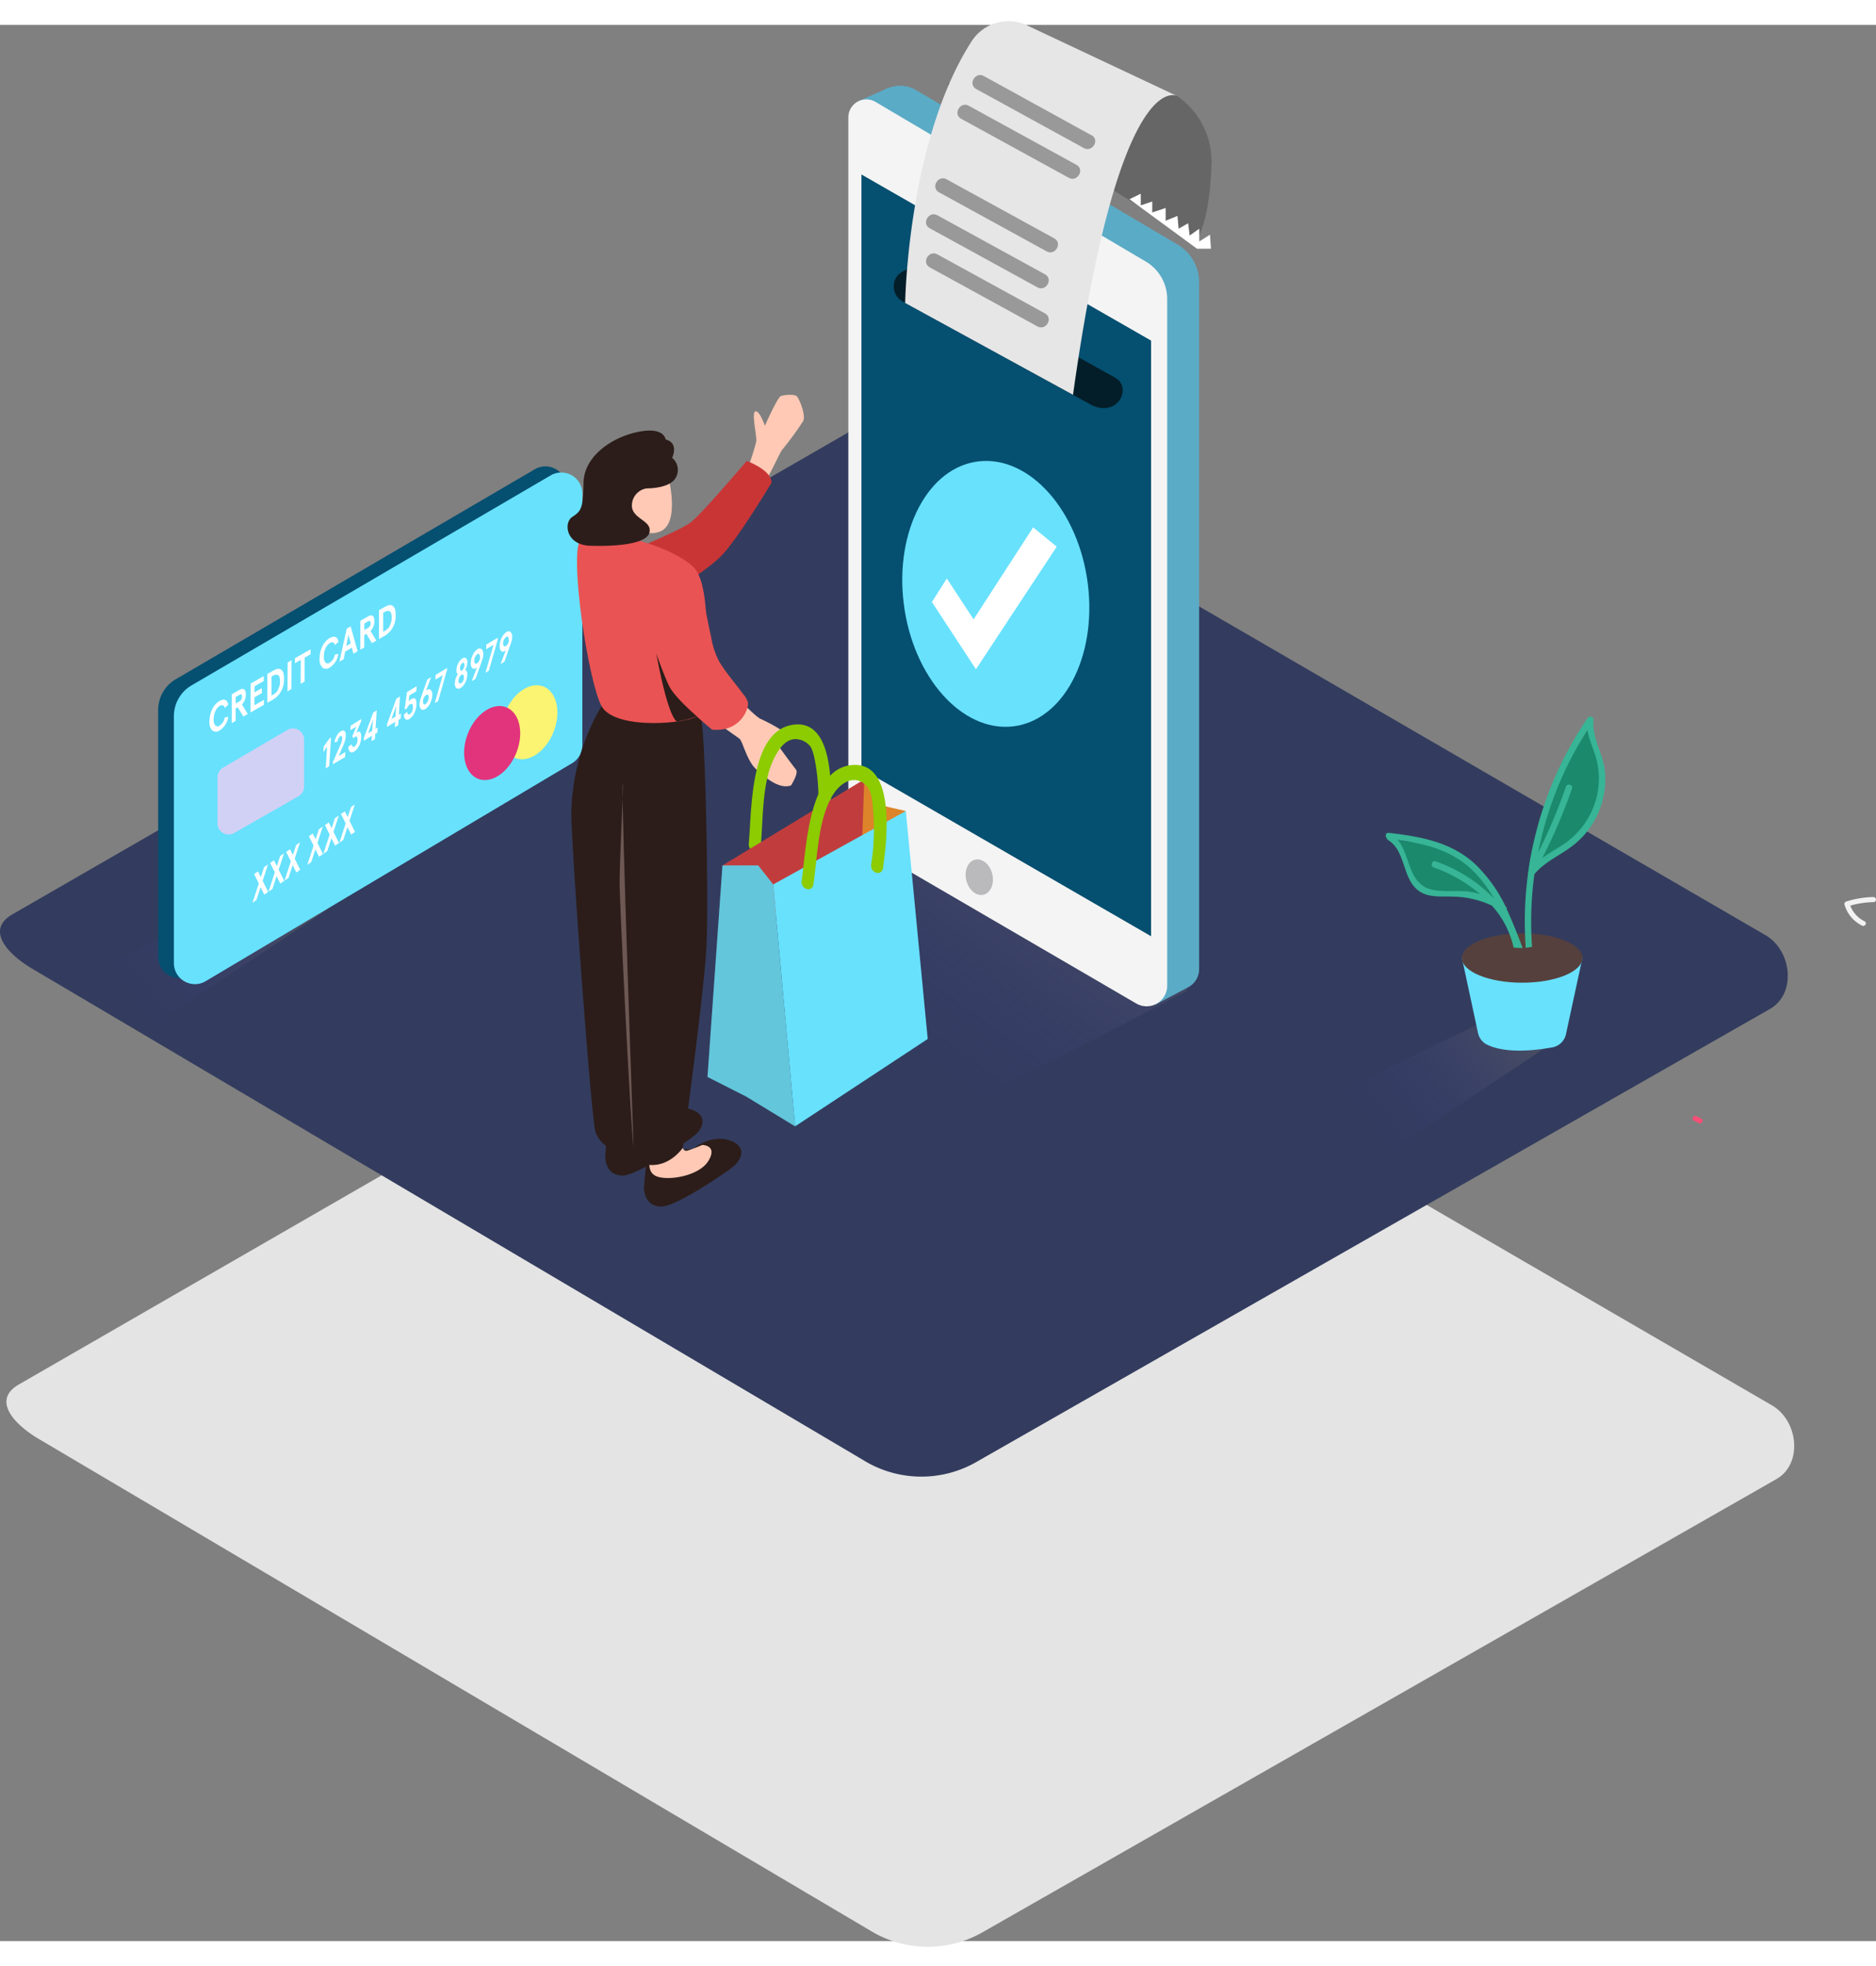 <svg width="209.03" height="219.06" data-name="Layer 2" version="1.1" viewBox="0 0 373.43 381.43" xmlns="http://www.w3.org/2000/svg" xmlns:xlink="http://www.w3.org/1999/xlink">
 <rect x="0" y="0" width="373.43" height="381.43" fill="#808080" stroke="none"/>
 <defs>
  <linearGradient id="linear-gradient" x1="46.63" x2="79.24" y1="200.12" y2="176.03" gradientUnits="userSpaceOnUse">
   <stop stop-color="#2e3192" stop-opacity="0" offset=".01"/>
   <stop stop-color="#666" offset="1"/>
  </linearGradient>
  <linearGradient id="linear-gradient-2" x1="196.24" x2="227.73" y1="207.55" y2="163.09" gradientTransform="translate(-22.08 -5.829)" xlink:href="#linear-gradient"/>
  <linearGradient id="linear-gradient-3" x1="292.83" x2="325.44" y1="225.15" y2="201.06" gradientTransform="translate(-22.08 -5.829)" xlink:href="#linear-gradient"/>
  <linearGradient id="linear-gradient-4" x1="122.21" x2="188.09" y1="256.36" y2="201.2" gradientTransform="translate(-22.08 -5.829)" xlink:href="#linear-gradient"/>
  <linearGradient id="linearGradient1010" x1="46.63" x2="79.24" y1="200.12" y2="176.03" gradientTransform="translate(-22.08 -5.829)" gradientUnits="userSpaceOnUse" xlink:href="#linear-gradient"/>
 </defs>
 <path id="pay-shadow" d="m173.93 379.76-165.73-98c-5.28-3-9.8-7.83-4.66-11l166.33-95.9c2.5-1.55 6.29-2.56 8.82-1.09l174 101c5.28 3.06 6.22 11.63 0.94 14.69l-157.85 90.11a22 22 0 0 1-21.85 0.19z" style="fill:#e4e4e4"/>
 <g id="pay-platform">
  <path d="m172.65 286.17-165.73-98c-5.28-3-9.8-7.83-4.66-11l166.33-95.9c2.5-1.55 6.29-2.56 8.82-1.09l174 101c5.28 3.06 6.22 11.63 0.94 14.69l-157.85 90.11a22 22 0 0 1-21.85 0.19z" style="fill:#333C5E"/>
  <path d="m48.48 173.67-35.26 17.12a108 108 0 0 0 16.37 9l35.92-23.95" style="fill:url(#linearGradient1010);opacity:.48"/>
  <path d="m208.68 171.97c-9.26-5.86-18.51-11.78-27.13-18.53l-48.28 27.66 50 39c5.74-3.63 35.76-18.67 53.08-27.88v-2c-9.22-6.05-18.32-12.34-27.67-18.25z" style="fill:url(#linear-gradient-2);opacity:.48"/>
  <path d="m191.52 88.731a2.68 2.68 0 0 0-1.37-1.83 1.41 1.41 0 0 0-1.88 0.49 1.56 1.56 0 0 0-0.14 1 3 3 0 0 0 0.79 2.78 1.39 1.39 0 0 0 2 0 2.81 2.81 0 0 0 0.6-2.44z" style="fill:#5a2500"/>
  <path d="m234.42 43.751-52.35-30.92a6.36 6.36 0 0 0-5-0.34h-0.08a6.59 6.59 0 0 0-1.11 0.49l-4.96 2.19 2.65 1.17 1.63 134a13.49 13.49 0 0 0 6.7 11.66l48.81 28.44-0.76 4.58 6.62-3.5a4.06 4.06 0 0 0 2.11-3.58v-136.72a8.67 8.67 0 0 0-4.26-7.47z" style="fill:#68e1fd"/>
  <path d="m234.42 43.751-52.35-30.92a6.36 6.36 0 0 0-5-0.34h-0.08a6.59 6.59 0 0 0-1.11 0.49l-4.96 2.19 2.65 1.17 1.63 134a13.49 13.49 0 0 0 6.7 11.66l48.81 28.44-0.76 4.58 6.62-3.5a4.06 4.06 0 0 0 2.11-3.58v-136.72a8.67 8.67 0 0 0-4.26-7.47z" style="fill:#3f3d56;opacity:.33"/>
  <path d="m226.18 194.8-50.61-29.49a13.49 13.49 0 0 1-6.7-11.66v-135.23a3.58 3.58 0 0 1 5.41-3.09l53.8 31.78a8.67 8.67 0 0 1 4.26 7.47v136.68a4.1 4.1 0 0 1-6.16 3.54z" style="fill:#f4f4f4"/>
  <polygon transform="translate(-22.08 -5.829)" points="193.55 153.91 251.21 187.24 251.21 68.67 193.55 35.6" style="fill:#054f70"/>
  <ellipse transform="rotate(-13.43)" cx="150.2" cy="210.29" rx="2.66" ry="3.59" style="fill:#bababc"/>
  <path d="m192.78 35.461a1.29 1.29 0 0 0 0.65 1.12l11.14 6.4a1.29 1.29 0 0 0 1.93-1.12v-0.27a1.29 1.29 0 0 0-0.67-1.13l-11.14-6.13a1.29 1.29 0 0 0-1.91 1.13z" style="fill:#ccc"/>
  <ellipse transform="rotate(-20.422)" cx="165.4" cy="95.217" rx="1.264" ry="1.725" style="fill:#ccc;stroke-width:1.003"/>
  <path d="m338.67 217.74-1-0.5c-0.57-0.29-1.08 0.58-0.5 0.86l1 0.5c0.57 0.29 1.08-0.57 0.5-0.86z" style="fill:#fa4e76"/>
  <path d="m372.92 173.61a18.84 18.84 0 0 0-5.41 0.89 0.51 0.51 0 0 0-0.35 0.62 6.75 6.75 0 0 0 3.5 4.18c0.57 0.28 1.08-0.58 0.5-0.86a5.74 5.74 0 0 1-2.85-3.12 17.85 17.85 0 0 1 4.61-0.7 0.505 0.505 0 0 0 0-1.01z" style="fill:#f2f2f2"/>
  <path d="m177.92 52.171v-0.24c0-2.63 3.28-4.27 5.9-2.95l36.9 20.55a12 12 0 0 1 1.77 1.05c2.6 2.16-0.17 7.44-5.12 5.13l-37.45-20.54a3.36 3.36 0 0 1-2-3z" style="fill:#031e28"/>
  <path d="m216.54 111.28c1.83 14.58-4.9 27.28-15 28.37s-19.81-9.84-21.64-24.41 4.9-27.28 15-28.37 19.81 9.84 21.64 24.41z" style="fill:#68e1fd"/>
  <polygon transform="translate(-22.08 -5.829)" points="215.88 124.16 227.74 105.85 232.43 109.69 216.35 134.09 207.58 120.71 210.55 116.03" style="fill:#fff"/>
  <path d="m294.68 198.7-35.26 17.12a108 108 0 0 0 16.37 9l35.92-23.95" style="fill:url(#linear-gradient-3);opacity:.48"/>
  <path d="m291.32 166.11a0.94 0.94 0 0 1-0.21-0.31c-1.51-0.76-3-1.48-4.59-2.15-0.48-0.36-1-0.69-1.46-1a0.84 0.84 0 0 1-0.66 0.27 39.7 39.7 0 0 1-6.73-0.76 2.72 2.72 0 0 0-0.23 0.6 17.48 17.48 0 0 1 3.93 8.18c0.43 0.49 0.89 1 1.39 1.54 2.23 0.88 5.26 0.69 7.8 1a4.31 4.31 0 0 0 0.28-0.8h0.11a19.9 19.9 0 0 1 2.49 1.11 10 10 0 0 1 4.6 1.9 3.14 3.14 0 0 0 1-0.62c-2.61-2.9-4.89-6.17-7.72-8.96z" style="fill:#1b896c"/>
  <path d="m304.23 168.53 6.26-4.93s8.45-2.68 8.33-11.75-2.83-11.5-2.83-11.5-10.53 15.82-11.76 28.18z" style="fill:#1b896c"/>
  <path d="m291.01 185.75 3.2 14.93a3.36 3.36 0 0 0 1.8 2.31c1.86 0.91 5.7 1.86 13 0.54a3.38 3.38 0 0 0 2.7-2.6l3.28-15.18" style="fill:#68e1fd"/>
  <ellipse cx="303" cy="185.75" rx="11.99" ry="4.91" style="fill:#56403d"/>
  <path d="m319.49 148.79c-0.28-3.61-2.66-6.84-2.3-10.48 0.07-0.68-0.86-0.79-1.18-0.32a72 72 0 0 0-11.78 30.54 0.64 0.64 0 0 0-0.07 0.44 71.94 71.94 0 0 0-0.45 14.74 9.16 9.16 0 0 0 1.25-0.2 71.11 71.11 0 0 1 0.47-14.46c2.13-2.53 5.15-3.73 7.72-5.74a16.43 16.43 0 0 0 5-6.46 17.09 17.09 0 0 0 1.34-8.06zm-2.57 7.55a16 16 0 0 1-6.45 7.25c-1.19 0.75-2.37 1.46-3.47 2.27a109.21 109.21 0 0 0 5.92-13.86c0.27-0.77-1-1.1-1.22-0.34a107 107 0 0 1-5.53 13.11 70.93 70.93 0 0 1 9.83-24.43c0.31 2.05 1.28 3.9 1.82 6a15.55 15.55 0 0 1-0.9 10z" style="fill:#37b596"/>
  <path d="m303.1 183.74c-1-2.58-2-5.19-3.16-7.68a0.65 0.65 0 0 0-0.26-0.61 29.37 29.37 0 0 0-5.9-8.26c-4.78-4.53-11-5.63-17.34-6.36-0.64-0.07-0.76 0.7-0.39 1.07a0.59 0.59 0 0 0 0.27 0.37c3.76 2.33 2.66 8.26 6.64 10.45 1.87 1 4.14 0.72 6.18 0.8a19.06 19.06 0 0 1 7.83 1.79 18.32 18.32 0 0 1 4.32 8.35 10.64 10.64 0 0 0 1.81 0.08zm-17.34-17.23c-0.77-0.28-1.1 0.94-0.34 1.22a29.72 29.72 0 0 1 9.19 5.28 18.36 18.36 0 0 0-2-0.45c-2.65-0.43-6.72 0.4-9.06-1-3.27-1.9-3-6.54-5.33-9.31 5.69 0.76 11.1 2.12 15.29 6.43a26.77 26.77 0 0 1 3.9 5.24 29.88 29.88 0 0 0-11.65-7.41z" style="fill:#37b596"/>
  <path d="m31.48 136.4v49.16a4.19 4.19 0 0 0 6.33 3.6l72.95-43.43a4.19 4.19 0 0 0 2-3.6v-50.07a4.19 4.19 0 0 0-6.3-3.61l-71.45 41.79a7.13 7.13 0 0 0-3.53 6.16z" style="fill:#054f70"/>
  <path d="m34.61 137.62v49.16a4.19 4.19 0 0 0 6.31 3.59l73-43.43a4.19 4.19 0 0 0 2-3.6v-50.06a4.19 4.19 0 0 0-6.3-3.61l-71.47 41.79a7.13 7.13 0 0 0-3.54 6.16z" style="fill:#68e1fd"/>
  <ellipse transform="rotate(-68.49)" cx="-90.509" cy="148.93" rx="7.65" ry="5.19" style="fill:#fbf472"/>
  <ellipse transform="rotate(-68.49)" cx="-97.074" cy="143.56" rx="7.65" ry="5.19" style="fill:#e2347c"/>
  <path d="m43.71 134.57c0.92-0.52 1.54-0.25 1.74 0.74l-0.7 0.65c-0.18-0.56-0.53-0.69-1-0.4a2.24 2.24 0 0 0-0.86 1 3.84 3.84 0 0 0-0.35 1.64 1.77 1.77 0 0 0 0.33 1.27 0.69 0.69 0 0 0 0.86 0 2.36 2.36 0 0 0 1-1.59l0.7-0.16a3.79 3.79 0 0 1-1.75 2.74 1.19 1.19 0 0 1-1.41 0 2.25 2.25 0 0 1-0.57-1.84 5.33 5.33 0 0 1 0.59-2.49 3.78 3.78 0 0 1 1.42-1.56z" style="fill:#fff"/>
  <path d="m48.16 135.27 1.15 1.9-0.87 0.5-1.12-1.84-0.41 0.23v2.48l-0.78 0.45v-5.75l1.53-0.87c0.82-0.47 1.28-0.08 1.27 0.91a2.81 2.81 0 0 1-0.77 1.99zm-0.49-0.62a1 1 0 0 0 0.5-0.93q0-0.65-0.49-0.37l-0.76 0.43v1.3l0.76-0.43" style="fill:#fff"/>
  <polygon transform="translate(-22.08 -5.829)" points="72.75 137.48 72.74 138.68 74.2 137.85 74.2 138.84 72.74 139.67 72.73 141.25 74.61 140.18 74.61 141.17 71.94 142.69 71.97 136.94 74.57 135.45 74.57 136.44" style="fill:#fff"/>
  <path d="m54.59 128.43c1-0.56 2-0.25 1.94 1.76a4.58 4.58 0 0 1-2 4l-1.31 0.75v-5.75zm0.68 4a3.27 3.27 0 0 0 0.47-1.79c0-0.72-0.17-1.15-0.46-1.25a1.11 1.11 0 0 0-0.95 0.17l-0.29 0.17v3.78l0.29-0.17a2.78 2.78 0 0 0 1-0.91" style="fill:#fff"/>
  <polygon transform="translate(-22.08 -5.829)" points="79.31 138.49 79.34 132.73 80.11 132.29 80.08 138.04" style="fill:#fff"/>
  <polygon transform="translate(-22.08 -5.829)" points="82.73 131.78 82.71 136.54 81.93 136.99 81.95 132.22 80.78 132.89 80.79 131.9 83.91 130.12 83.9 131.11" style="fill:#fff"/>
  <path d="m65.64 122.05c0.92-0.52 1.54-0.25 1.74 0.74l-0.7 0.65c-0.18-0.56-0.53-0.69-1-0.4a2.22 2.22 0 0 0-0.86 1 3.76 3.76 0 0 0-0.35 1.64 1.73 1.73 0 0 0 0.33 1.27 0.68 0.68 0 0 0 0.85 0 2.36 2.36 0 0 0 1-1.59l0.7-0.16a3.79 3.79 0 0 1-1.75 2.74 1.19 1.19 0 0 1-1.41 0 2.25 2.25 0 0 1-0.57-1.84 5.33 5.33 0 0 1 0.59-2.49 3.78 3.78 0 0 1 1.43-1.56z" style="fill:#fff"/>
  <path d="m69.8 119.74 1.39 4.94-0.84 0.48-0.31-1.18-1.33 0.76-0.31 1.53-0.84 0.48 1.46-6.58zm-0.88 3.89 0.89-0.51-0.44-1.74-0.45 2.25" style="fill:#fff"/>
  <path d="m73.76 120.65 1.16 1.91-0.88 0.5-1.12-1.84-0.41 0.23v2.48l-0.78 0.44v-5.75l1.53-0.87c0.82-0.47 1.28-0.08 1.27 0.91a2.82 2.82 0 0 1-0.77 1.99zm-0.49-0.62a1 1 0 0 0 0.5-0.93q0-0.65-0.49-0.37l-0.76 0.43v1.3l0.76-0.43" style="fill:#fff"/>
  <path d="m76.82 115.74c1-0.56 2-0.25 1.94 1.76a4.58 4.58 0 0 1-2 4l-1.32 0.75v-5.75zm0.68 4a3.27 3.27 0 0 0 0.47-1.79c0-0.72-0.17-1.15-0.46-1.25a1.11 1.11 0 0 0-0.95 0.17l-0.29 0.17v3.78l0.29-0.17a2.78 2.78 0 0 0 1-0.91" style="fill:#fff"/>
  <path d="m43.3 149.76v9.19a2.21 2.21 0 0 0 3.3 1.92l12.82-7.33a2.21 2.21 0 0 0 1.11-1.92v-9.38a2.21 2.21 0 0 0-3.32-1.9l-12.82 7.52a2.21 2.21 0 0 0-1.09 1.9z" style="fill:#d1d1f5"/>
  <polygon transform="translate(-22.08 -5.829)" points="87.6 153.41 86.92 153.82 87.2 149.51 86.44 150.6 86.51 149.48 87.68 147.84 87.98 147.67" style="fill:#fff"/>
  <path d="m67.73 140.68 0.09-0.06c0.7-0.42 1.07 0 1 1a4.7 4.7 0 0 1-0.4 1.55l-1 2.38 1.32-0.8-0.06 1-2.42 1.42v-0.41l1.51-3.45a3.62 3.62 0 0 0 0.35-1.21c0-0.47-0.11-0.66-0.41-0.48a1.45 1.45 0 0 0-0.5 1l-0.61 0.2a3.39 3.39 0 0 1 0.42-1.3 2.45 2.45 0 0 1 0.71-0.84z" style="fill:#fff"/>
  <path d="m69.82 139.49 2.1-1.32v0.36l-1 2.37 0.15-0.11c0.58-0.35 0.89 0.13 0.82 1.15a4 4 0 0 1-0.45 1.63 2.72 2.72 0 0 1-0.83 1l-0.11 0.07c-0.34 0.21-0.62 0.23-0.83 0.06a1.22 1.22 0 0 1-0.31-1l0.66-0.52c0.05 0.51 0.23 0.66 0.55 0.47a1.72 1.72 0 0 0 0.61-1.28c0-0.65-0.17-0.87-0.53-0.65a1.27 1.27 0 0 0-0.29 0.29l-0.23-0.42 0.81-1.91-1.2 0.71z" style="fill:#fff"/>
  <path d="m74.76 140.11 0.42-0.25-0.06 1-0.42 0.25-0.07 1.06-0.67 0.39 0.07-1.06-1.61 1v-0.52l1.86-5.1 0.71-0.43zm-0.67 0.4 0.14-2.19-0.94 2.67 0.8-0.48" style="fill:#fff"/>
  <path d="m79.4 137.33 0.42-0.25-0.06 1-0.42 0.25-0.07 1.07-0.68 0.4 0.07-1.07-1.62 1v-0.52l1.86-5.1 0.71-0.43zm-0.68 0.41 0.14-2.19-0.94 2.62 0.79-0.48" style="fill:#fff"/>
  <path d="m81.01 132.8 1.93-1.16-0.06 1-1.38 0.82-0.17 1.25a2.06 2.06 0 0 1 0.48-0.49h0.07c0.76-0.45 1.1 0 1 1.22a4.19 4.19 0 0 1-0.44 1.63 2.63 2.63 0 0 1-0.83 1l-0.1 0.07a0.71 0.71 0 0 1-0.79 0.07 1.15 1.15 0 0 1-0.3-0.92l0.65-0.56c0 0.49 0.21 0.64 0.51 0.46h0.05a1.67 1.67 0 0 0 0.57-1.32c0-0.65-0.14-0.86-0.53-0.63h-0.06a2.17 2.17 0 0 0-0.64 0.87l-0.42 0.12z" style="fill:#fff"/>
  <path d="m85.78 132.43a1.44 1.44 0 0 1 0.26 1.13 3.89 3.89 0 0 1-0.45 1.55 2.79 2.79 0 0 1-0.83 1l-0.1 0.07c-0.35 0.21-0.64 0.21-0.86 0a1.37 1.37 0 0 1-0.27-1.12 4.1 4.1 0 0 1 0.25-1.12l1.29-3.65 0.75-0.45-1 2.62h0.08c0.4-0.29 0.67-0.29 0.88-0.03zm-0.42 1.54c0-0.57-0.18-0.78-0.52-0.57h-0.05a1.65 1.65 0 0 0-0.59 1.23c0 0.55 0.19 0.77 0.52 0.57a1.7 1.7 0 0 0 0.6-1.24" style="fill:#fff"/>
  <polygon transform="translate(-22.08 -5.829)" points="111.05 134.27 109.29 140.44 108.62 140.83 110.22 135.28 108.74 136.15 108.81 135.2 111.08 133.84" style="fill:#fff"/>
  <path d="m92.6 128.4c0.32 0.09 0.45 0.45 0.41 1.08a3.45 3.45 0 0 1-0.44 1.51 2.7 2.7 0 0 1-0.79 0.94l-0.11 0.07a0.7 0.7 0 0 1-0.84 0 1.27 1.27 0 0 1-0.27-1.08 3.14 3.14 0 0 1 0.58-1.67c-0.22-0.14-0.31-0.45-0.27-0.94a3.24 3.24 0 0 1 0.37-1.29 2.36 2.36 0 0 1 0.73-0.87l0.08-0.05c0.32-0.18 0.57-0.19 0.74 0a1.15 1.15 0 0 1 0.23 0.93 3 3 0 0 1-0.42 1.37zm-0.27 1.49a0.64 0.64 0 0 0-0.12-0.51c-0.09-0.08-0.22-0.09-0.37 0a1.21 1.21 0 0 0-0.37 0.43 1.7 1.7 0 0 0-0.19 0.7 0.65 0.65 0 0 0 0.11 0.52c0.09 0.08 0.22 0.08 0.38 0h0.05a1.19 1.19 0 0 0 0.36-0.42 1.74 1.74 0 0 0 0.19-0.69m0.07-2.46c0-0.43-0.13-0.61-0.41-0.44a1.3 1.3 0 0 0-0.46 1c0 0.44 0.13 0.63 0.4 0.47a1.34 1.34 0 0 0 0.47-1" style="fill:#fff"/>
  <path d="m95.92 124.32a1.4 1.4 0 0 1 0.27 1.12 3.81 3.81 0 0 1-0.25 1.12l-1.28 3.61-0.76 0.46 1-2.62h-0.08c-0.35 0.21-0.63 0.21-0.84 0a1.52 1.52 0 0 1-0.26-1.15 3.85 3.85 0 0 1 0.45-1.56 2.74 2.74 0 0 1 0.83-1l0.1-0.07a0.66 0.66 0 0 1 0.82 0.09zm-0.4 1.52c0-0.55-0.19-0.77-0.52-0.57a1.71 1.71 0 0 0-0.59 1.24c0 0.57 0.18 0.78 0.52 0.57h0.05a1.63 1.63 0 0 0 0.59-1.23" style="fill:#fff"/>
  <polygon transform="translate(-22.08 -5.829)" points="121.15 128.22 119.39 134.38 118.72 134.78 120.32 129.22 118.84 130.11 118.91 129.16 121.18 127.8" style="fill:#fff"/>
  <path d="m101.66 120.88a1.38 1.38 0 0 1 0.28 1.12 4 4 0 0 1-0.25 1.12l-1.29 3.65-0.75 0.45 1-2.62h-0.08c-0.35 0.22-0.63 0.22-0.84 0a1.5 1.5 0 0 1-0.26-1.15 3.9 3.9 0 0 1 0.45-1.56 2.75 2.75 0 0 1 0.83-1l0.11-0.07c0.3-0.16 0.59-0.15 0.8 0.06zm-0.4 1.53c0-0.55-0.19-0.77-0.52-0.57a1.7 1.7 0 0 0-0.59 1.23c0 0.56 0.18 0.77 0.52 0.57h0.05a1.65 1.65 0 0 0 0.59-1.23" style="fill:#fff"/>
  <g transform="translate(-22.08 -5.829)" style="isolation:isolate">
   <polygon points="78.65 176.21 77.87 176.75 77.14 175.26 76.31 177.83 75.53 178.36 76.79 174.53 75.85 172.65 76.61 172.13 77.19 173.28 77.85 171.27 78.61 170.75 77.55 174" style="fill:#fff"/>
   <polygon points="75.46 178.42 74.68 178.95 73.95 177.47 73.12 180.03 72.34 180.57 73.6 176.73 72.66 174.86 73.42 174.33 74 175.48 74.65 173.48 75.42 172.95 74.36 176.21" style="fill:#fff"/>
  </g>
  <polygon transform="translate(-22.08 -5.829)" points="81.84 174 81.07 174.54 80.34 173.06 79.51 175.62 78.72 176.16 79.98 172.32 79.04 170.45 79.81 169.92 80.39 171.07 81.04 169.07 81.8 168.54 80.74 171.8" style="fill:#fff"/>
  <polygon transform="translate(-22.08 -5.829)" points="86.37 170.88 85.59 171.41 84.86 169.93 84.03 172.49 83.25 173.03 84.5 169.2 83.57 167.32 84.33 166.79 84.91 167.94 85.56 165.94 86.33 165.41 85.27 168.67" style="fill:#fff"/>
  <polygon transform="translate(-22.08 -5.829)" points="89.56 168.67 88.78 169.21 88.05 167.72 87.22 170.29 86.45 170.82 87.7 166.99 86.76 165.11 87.53 164.59 88.1 165.74 88.75 163.74 89.52 163.21 88.46 166.46" style="fill:#fff"/>
  <polygon transform="translate(-22.08 -5.829)" points="92.75 166.47 91.97 167 91.24 165.52 90.41 168.08 89.64 168.62 90.89 164.78 89.95 162.91 90.72 162.38 91.29 163.53 91.95 161.53 92.71 161 91.65 164.26" style="fill:#fff"/>
  <path d="m234.34 14.171a15.78 15.78 0 0 1 6.81 13.69c-0.43 12.68-3.23 15.11-3.23 15.11l-19.23-11.87-30.17-19.35s24.63-6.03 45.82 2.42z" style="fill:#666"/>
  <path d="m213.59 73.631-33.41-18.28s0.47-32.43 13.32-52.23a8.7 8.7 0 0 1 11-3l29.84 14.05s-11.5-6.69-20.75 59.46z" style="fill:#e6e6e6"/>
  <line x1="216.51" x2="195.07" y1="23.271" y2="11.511" style="fill:#e6e6e6"/>
  <path d="m217.27 21.971-21.44-11.8c-1.69-0.93-3.21 1.66-1.51 2.59l21.44 11.76c1.69 0.93 3.21-1.66 1.51-2.59z" style="fill:#999"/>
  <line x1="213.51" x2="192.07" y1="29.141" y2="17.391" style="fill:#e6e6e6"/>
  <path d="m214.27 27.851-21.44-11.76c-1.69-0.93-3.21 1.66-1.51 2.59l21.44 11.76c1.69 0.93 3.21-1.66 1.51-2.59z" style="fill:#999"/>
  <line x1="209.1" x2="187.66" y1="43.781" y2="32.031" style="fill:#e6e6e6"/>
  <path d="m209.86 42.491-21.44-11.76c-1.69-0.93-3.21 1.66-1.51 2.59l21.44 11.76c1.69 0.93 3.21-1.66 1.51-2.59z" style="fill:#999"/>
  <line x1="207.26" x2="185.82" y1="50.941" y2="39.191" style="fill:#e6e6e6"/>
  <path d="m208.02 49.651-21.44-11.76c-1.69-0.93-3.21 1.66-1.51 2.59l21.44 11.76c1.69 0.93 3.21-1.66 1.51-2.59z" style="fill:#999"/>
  <line x1="207.26" x2="185.82" y1="58.721" y2="46.971" style="fill:#e6e6e6"/>
  <path d="m208.02 57.431-21.44-11.76c-1.69-0.93-3.21 1.66-1.51 2.59l21.44 11.76c1.69 0.93 3.21-1.66 1.51-2.59z" style="fill:#999"/>
  <polyline transform="translate(-22.08 -5.829)" points="246.91 40.52 249.16 39.43 249.16 41.75 251.44 40.98 251.44 43.16 254.11 42.27 254.11 44.81 256.46 43.85 256.69 46.4 258.59 45.31 258.89 47.76 260.8 46.4 260.8 48.94 262.93 47.59 263.13 50.38 260.34 50.38" style="fill:#fff"/>
  <path d="m148.92 88.061a52.34 52.34 0 0 0 1.6-5.05c0.2-1.21-1-5.81-0.16-6.07s1.89 2.86 1.89 2.86 2.5-5.64 3.18-5.91 2.71-0.45 3.2 0.06 1.84 3.8 1.24 4.92a64.16 64.16 0 0 1-4.22 5.76c-0.22 0.17-2.85 5.83-3.2 6s-3.25-1.3-3.53-2.57z" style="fill:#ffc9b5"/>
  <path d="m121.51 106.31s13.74-5.43 16.13-7.4c2.39-1.97 11-12.12 11-12.12s5 1.83 4.94 4.34c0 0-7 11.69-10.25 14.82s-15.11 11-17.71 10.82-4.11-10.46-4.11-10.46z" style="fill:#c93535"/>
  <path d="m130.28 217.52s3.28-2.8 7-1.72 2.92 3.84 0.6 5.57-11.25 7.74-14 7.68-3.35-2.27-3.41-3.79a70.16 70.16 0 0 1 0.81-7" style="fill:#2c1d1a"/>
  <path d="m128.23 217.32a0.7 0.7 0 0 0 0.92 0.57 26.85 26.85 0 0 0 2.93-1.12s3.17 0 1.24 3.17-8.58 4.1-10.63 2.92-0.68-4.54-0.68-4.54" style="fill:#2c1d1a"/>
  <path d="m138 223.7s3.28-2.8 7-1.72 2.92 3.84 0.6 5.57-11.25 7.74-14 7.68-3.35-2.27-3.41-3.79a70.16 70.16 0 0 1 0.81-7" style="fill:#2c1d1a"/>
  <path d="m135.92 223.51a0.7 0.7 0 0 0 0.92 0.57 26.85 26.85 0 0 0 2.93-1.12s3.17 0 1.24 3.17-8.58 4.1-10.63 2.92-0.68-4.54-0.68-4.54" style="fill:#ffc9b5"/>
  <path d="m139.4 137.24c1.07 2.42 1.65 37.07 1.24 46s-4.72 40.27-4.72 40.27-2.43 3.69-6.53 3.43-3.3-3.56-3.3-3.56-5.24 2.43-7.53-2.91c-0.85-2-4.84-57.21-4.84-63.5a43.87 43.87 0 0 1 6-21.36" style="fill:#2c1d1a"/>
  <path d="m126.12 223.37s-2.49-70-2.17-72.07-0.68 15.35-0.61 20.11c0.04 3.4 2.11 47.2 2.78 51.96z" style="fill:#6d5854"/>
  <path d="m139.4 137.24s3.62-24.79-1.53-29.47-19.46-8-22.13-5.67c-2.67 2.33 1.34 28.62 4 33.5s17.76 3.57 19.66 1.64z" style="fill:#ea5353"/>
  <path d="m132.92 89.541c0.12 0.35 2.66 10-1.77 11.4-4.43 1.4-5.32-3.89-5.76-4.19s-1.83-0.77-1.76-1.84 1.75-1.09 1.75-1.09 0.65-2.8 2.64-4 4.9-0.28 4.9-0.28z" style="fill:#ffc9b5"/>
  <path d="m128.75 92.261s3.7 0.06 5.3-1.52a3.11 3.11 0 0 0-0.26-4.57s1.47-2.93-1.29-3.64c0 0-0.25-2.69-5.75-1.46s-10.53 5.1-10.6 10.1-0.44 5.61-2.22 6.76-1.29 5.56 3.47 5.74 11.25-0.24 11.86-2.59c0.61-2.35-3-2.6-3.45-5a3.43 3.43 0 0 1 2.94-3.82z" style="fill:#2c1d1a"/>
  <path d="m146.55 133.67s3.81 4.06 4.91 4.5a34.11 34.11 0 0 1 4.84 2.71 8.51 8.51 0 0 0-1.35 1.54 0.52 0.52 0 0 0 0 0.06c-0.49-0.35-0.83-0.61-0.82-0.43 0 0.57 3.75 5.45 4.32 6.19s-1 3.16-1 3.16c-2.42 0.81-5.21-1.64-7-3.3s-2.62-5.5-3.24-6-5.73-3.87-6.09-4.92 5.43-3.51 5.43-3.51z" style="fill:#ffc9b5"/>
  <path d="m139.05 109.54c1 2.21 1 4.63 1.42 7 0.33 1.69 0.67 3.46 1.06 5.17a16.31 16.31 0 0 0 1.62 5c1.4 2.33 3.22 4.35 4.81 6.54a4 4 0 0 1 0.93 1.68c0.15 1.53-1.78 5.89-7.13 5.35a66.3 66.3 0 0 1-7.56-7.16c-3-3.53-5.84-15.47-5.55-19.44 0.2-2.7 1.67-5.72 4.23-6.9a4.48 4.48 0 0 1 5 1.13 6 6 0 0 1 1.17 1.63z" style="fill:#ea5353"/>
  <path d="m138.75 137.66s-4.47-3.8-5.57-6.09-2.53-6.41-2.53-6.41 2.07 11.91 4.05 13.5a22.92 22.92 0 0 0 4.05-1z" style="fill:#2c1d1a"/>
  <path d="m158.35 139.26c-9.16 0.69-8.68 17-9.3 23.71-0.16 1.7 2.22 2.26 2.38 0.56 0.52-5.62 0.17-13.24 3-18.19 0.88-1.53 1.93-3 3.73-3.17a3.83 3.83 0 0 1 3 1.29c0.8 0.8 1.23 3.94 1.37 4.88a43.87 43.87 0 0 1 0.16 10.53c-0.16 1.7 2.22 2.26 2.38 0.56 0.51-5.33 1.44-20.79-6.72-20.17z" style="fill:#8ccc00"/>
  <polyline transform="translate(-22.08 -5.829)" points="194.13 156.01 196.88 161.05 202.39 162.31 198.26 177.94 186.55 169.62" style="fill:#dd842a"/>
  <polygon transform="translate(-22.08 -5.829)" points="193.21 181.47 171.63 183.74 165.89 173.15 194.13 156.01" style="fill:#c13d3d"/>
  <polygon transform="translate(-22.08 -5.829)" points="206.75 207.69 202.39 162.31 175.99 176.93 180.35 225.08" style="fill:#68e1fd"/>
  <polygon transform="translate(-22.08 -5.829)" points="165.89 173.15 162.91 215.25 170.57 219.13 180.35 225.08 175.99 176.93 173.01 173.15" style="fill:#68e1fd"/>
  <polygon transform="translate(-22.08 -5.829)" points="165.89 173.15 162.91 215.25 170.57 219.13 180.35 225.08 175.99 176.93 173.01 173.15" style="fill:#42210b;opacity:.14"/>
  <path d="m170.14 147.31c-9.18 0.09-9.59 16.36-10.57 23.06-0.25 1.68 2.1 2.41 2.35 0.71 0.82-5.58 0.89-13.21 4-18 1.27-1.95 3.51-3.59 5.71-2.31 2 1.14 2 3.7 2.19 5.84a43.85 43.85 0 0 1-0.41 10.52c-0.25 1.68 2.09 2.41 2.35 0.71 0.79-5.24 2.56-20.61-5.62-20.53z" style="fill:#8ccc00"/>
 </g>
</svg>
